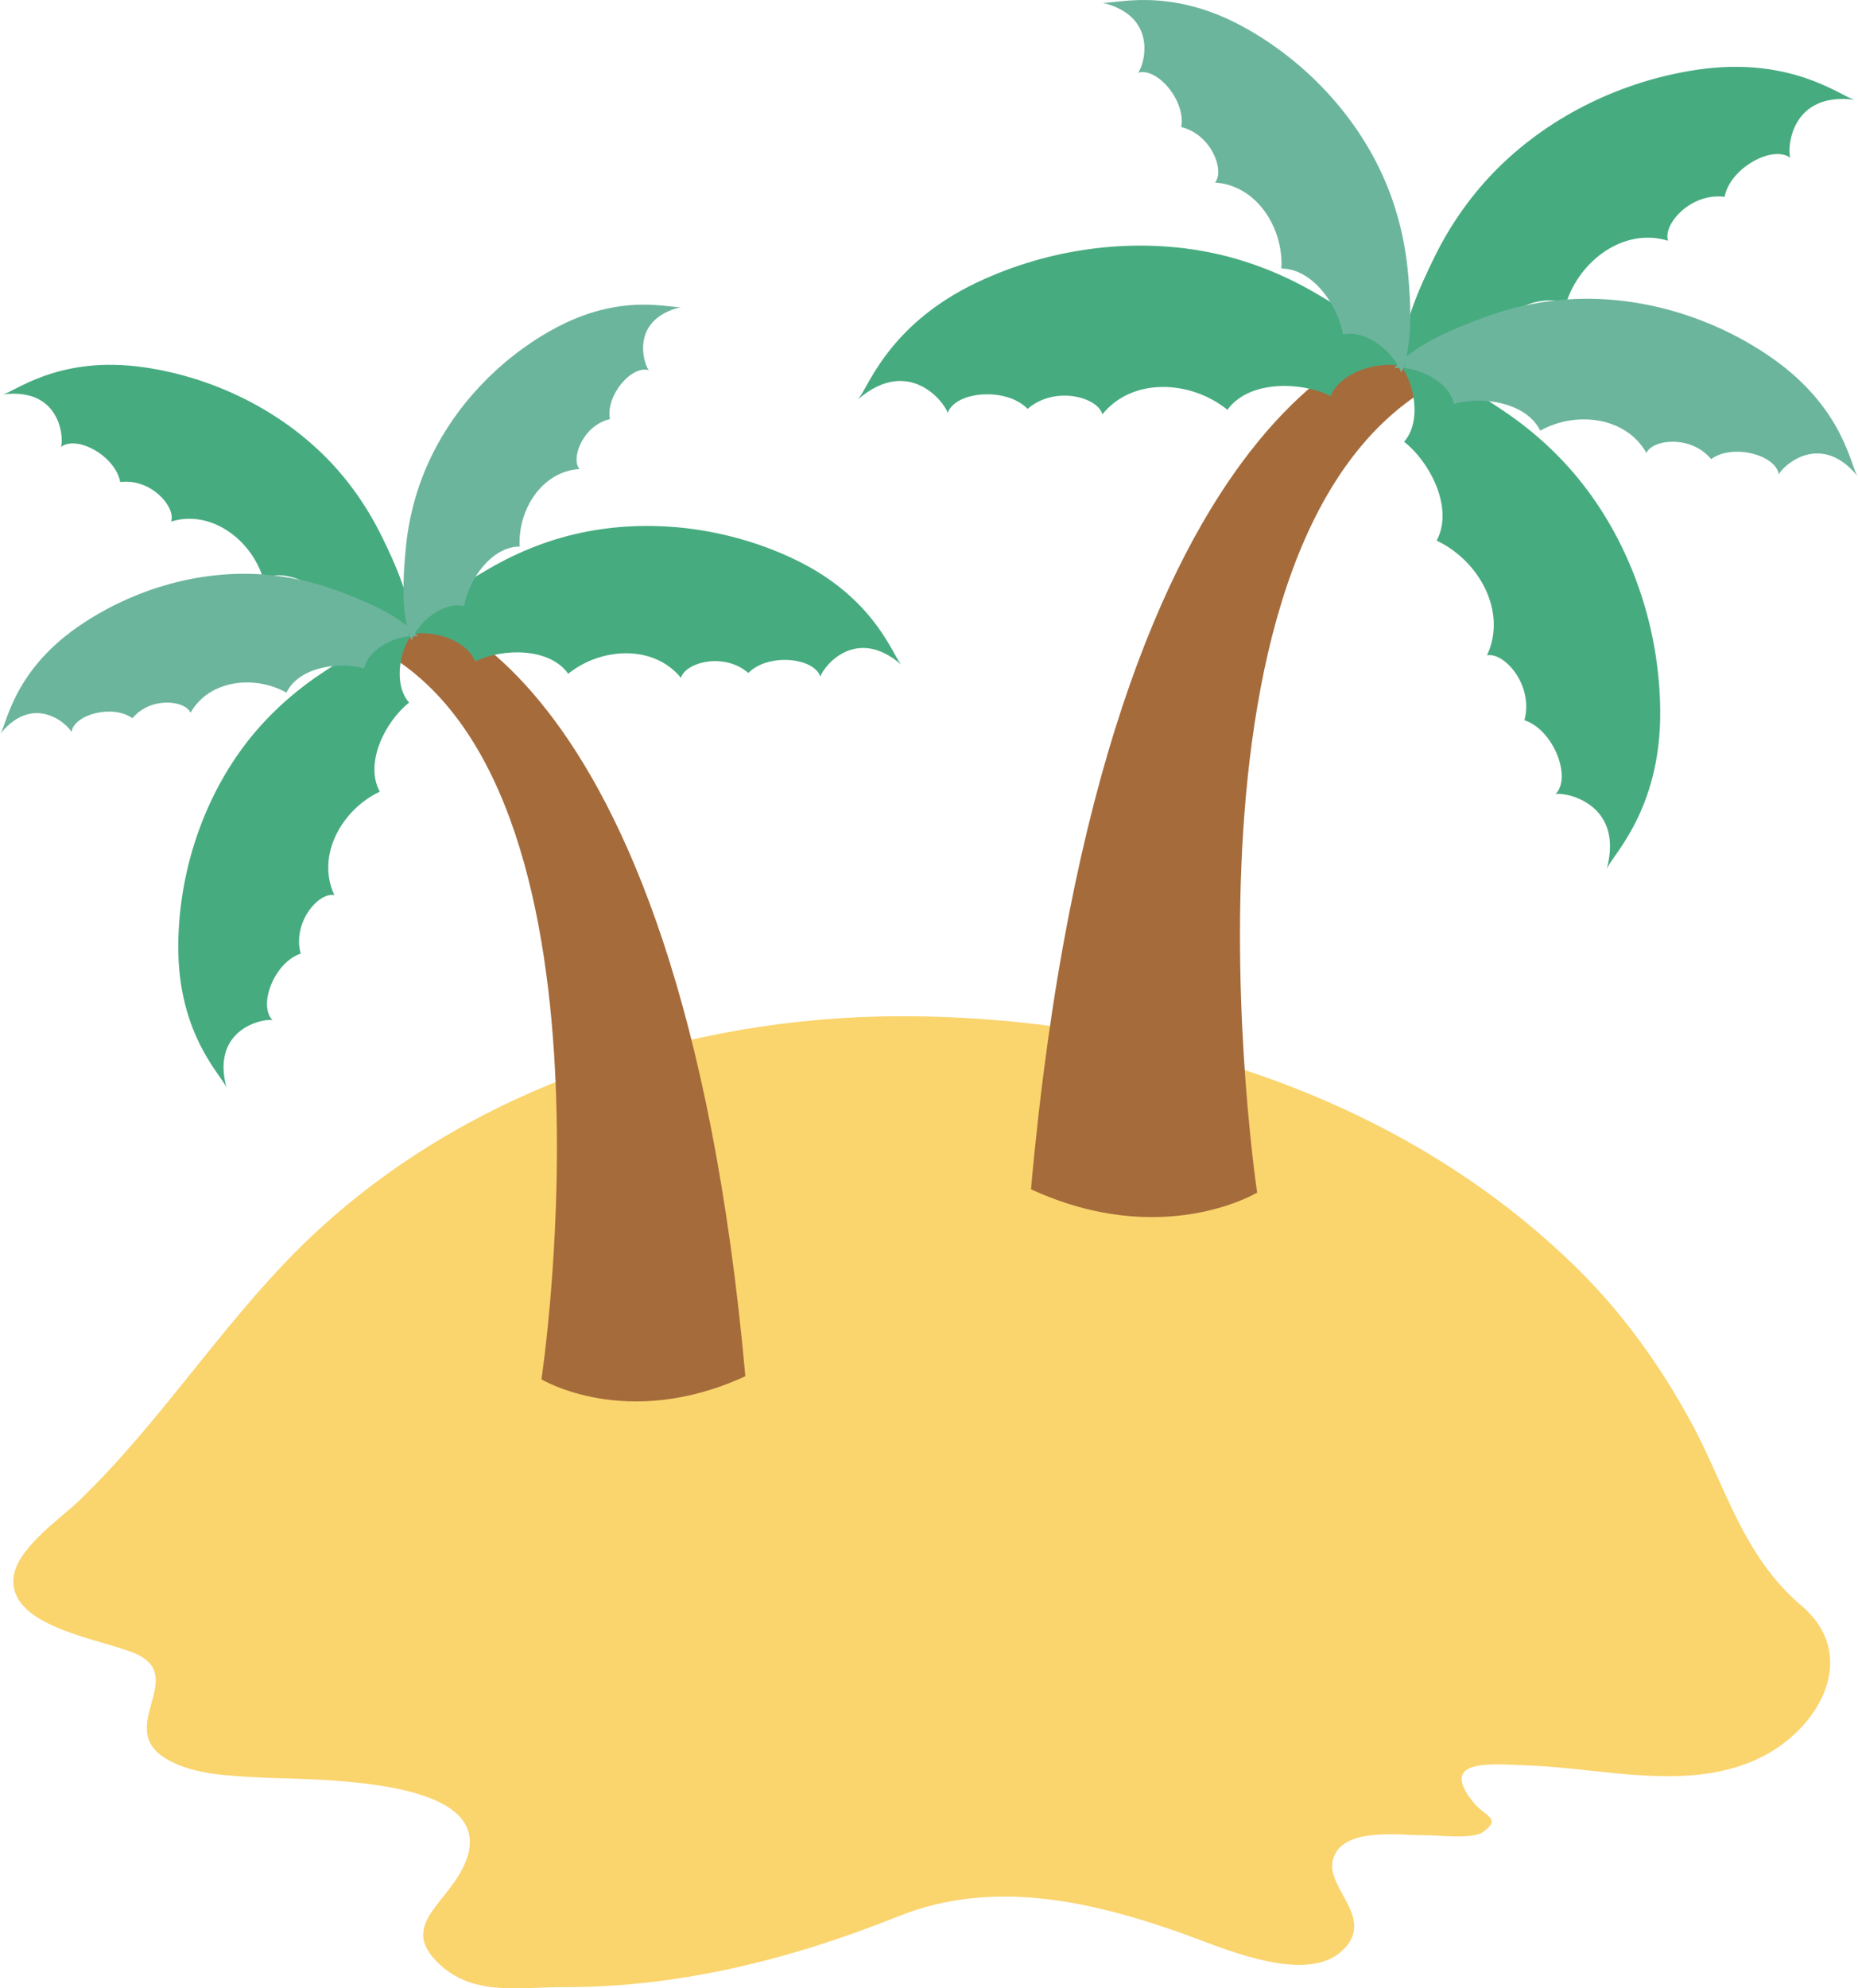 <svg xmlns="http://www.w3.org/2000/svg" width="1009.55" height="1080" viewBox="0 0 1009.55 1080"><g id="a"/><g id="b"><g id="c"><g id="d"><path d="M932.69 801.23c11.76 25.94 22.73 51.05 46.03 70.83 32.03 27.29 9.93 65.95-20.35 81.68-38.97 20.29-86.58 6.65-127.91 5.19-19.07-.63-49.51-4.33-30.01 19.92 6.51 8.12 15.85 8.67 5.35 16.24-5.74 4.11-24.5 1.67-31.6 1.75-13.47.12-46.05-4.96-50.08 13.98-3.26 15.44 23.71 31.48 5.07 48.82-20.59 19.09-67.27-2.73-88.88-10.21-49.3-17.28-101.93-28.73-152.23-8.53-57.75 23.14-118.69 38.6-181.77 38.46-23.89-.06-48.27 4.9-66.82-11.82-23.36-21.04 2.16-32.31 12.41-53.78 23.71-49.79-83.12-46.72-111.69-48.33-16.56-.98-36.85-1.53-51.18-10.91-25.39-16.65 12.62-43.63-15.04-56.14-17.7-7.92-67.5-14-66.76-40.09.47-16.22 24.66-32.66 34.98-42.45 43.85-41.9 76.53-93.99 119.26-136.72 82.74-82.8 201.12-124.47 316.85-127 34.86-.71 70.83 1.67 105.28 7 101.68 15.65 198.97 56.91 272.98 129.44 24.8 24.34 45.15 52.66 61.76 83.02 5.41 9.85 9.93 19.78 14.37 29.65z" fill="#fad46d"/><path d="M294.2 749.2s51.26-338.84-99.12-401.64c9.85-26.49 21.43-19.86 21.43-19.86.0.0 152.11 14.9 188.47 419.81-64.48 29.79-110.78 1.69-110.78 1.69z" fill="#a56b3b"/><path d="M96.86 512.81c.41-38.26 12.82-76.86 35.51-107.34 11.42-15.24 25.54-28.41 41.29-39.03 14.39-9.65 34.29-22.38 51.81-24.05-8.26 8.95-12.13 29.22-3.17 39.23-12.92 10.21-24.42 32.86-15.95 48.39-20.63 9.73-34.73 34.69-24.68 56.16-8.46-1.69-22.91 14.69-18.29 31.83-14.31 4.6-23.54 28.39-15.08 36.36-.65-1.83-34.8 1.95-25.11 36.91-1-5.58-26.92-27.9-26.31-78.46z" fill="#47ab80"/><path d="M78.87 199.59c36.12 5.37 71.06 22.1 96.94 47.55 12.96 12.72 23.56 27.84 31.58 44.12 7.26 14.83 16.75 35.33 16.03 52.17-7.41-9.01-26.09-15.3-36.75-8.1-7.98-13.65-27.92-27.43-43.77-21.41-6.47-20.78-28.26-37.34-49.92-30.62 2.71-7.83-10.93-23.65-27.67-21.47-2.52-14.14-23.83-25.94-32.41-18.88 1.77-.49 2.58-33.23-31.72-28.67 5.39-.22 29.85-21.83 77.69-14.69z" fill="#47ab80"/><path d="M42.06 340.64c27.23-18.96 60.74-29.65 93.64-28.96 16.48.35 32.88 3.7 48.33 9.44 14.02 5.31 33.07 12.94 43.08 24.48-10.46-1.32-26.76 6.15-29.3 17.48-13.78-3.99-35.51-.69-42.18 13.14-17.28-9.71-42-6.98-52.09 10.91-3.05-6.84-21.85-8.81-31.58 3.01-10.5-7.69-31.93-2.24-33.21 7.77.89-1.4-19.01-23.58-38.74.83 3.42-3.56 6.08-33.01 42.06-58.12z" fill="#6cb59d"/><path d="M430.92 303.43c-34.61-16.28-74.78-21.87-112.1-14.67-18.68 3.56-36.65 10.56-53.11 20.15-14.94 8.67-35.12 21.04-44.24 36.14 11.68-3.56 31.6 1.75 36.75 14.2 14.83-7.2 40.25-7.69 50.53 6.72 17.72-14.35 46.35-16.08 61.27 2.24 2.24-8.32 23.22-14.2 36.61-2.67 10.38-10.76 35.81-8.73 39.27 2.32-1.28-1.4 16.99-30.42 44.2-6.51-4.56-3.36-13.41-36.36-59.17-57.91z" fill="#47ab80"/><path d="M299.79 179.24c-28.94 16.16-53.07 41.67-66.82 71.61-6.88 15.04-11.07 31.19-12.55 47.62-1.38 14.92-2.79 35.41 3.26 49.45 3.36-10.07 17.17-21.39 28.49-18.74 2.36-14.12 14.83-32.31 30.22-32.31-1.18-19.72 11.97-40.84 32.44-42.1-4.74-5.72 1.67-23.56 16.56-27.12-2.38-12.8 11.84-29.65 21.43-26.51-1.67.22-12.96-27.33 17.62-34.47-4.68 1.55-32.41-8.87-70.63 12.6z" fill="#6cb59d"/><path d="M683.08 647.78s-56.85-376.02 110.04-445.67c-10.99-29.38-23.83-22.04-23.83-22.04.0.0-168.75 16.5-209.1 465.9 71.48 32.94 122.88 1.81 122.88 1.81z" fill="#a56b3b"/><path d="M902.07 385.47c-.43-42.45-14.26-85.26-39.48-119.1-12.6-16.93-28.22-31.54-45.76-43.28-15.89-10.7-38.05-24.91-57.48-26.72 9.18 9.93 13.49 32.44 3.56 43.57 14.33 11.25 27.1 36.42 17.68 53.7 22.91 10.79 38.54 38.48 27.37 62.33 9.42-1.89 25.48 16.28 20.33 35.24 15.85 5.11 26.09 31.54 16.69 40.35.79-1.95 38.64 2.24 27.9 40.98 1.16-6.23 29.83-30.91 29.2-87.07z" fill="#47ab80"/><path d="M922.01 37.9c-40.09 5.94-78.79 24.54-107.5 52.8-14.41 14.18-26.21 30.83-35.1 48.94-8.06 16.44-18.54 39.25-17.76 57.91 8.18-9.99 28.96-16.99 40.74-9.1 8.85-15.04 31.01-30.34 48.57-23.71 7.2-23.08 31.36-41.39 55.39-33.98-3.01-8.67 12.09-26.23 30.73-23.85 2.81-15.59 26.47-28.67 35.96-20.98-1.93-.43-2.87-36.85 35.16-31.68-6-.28-33.11-24.26-86.18-16.36z" fill="#47ab80"/><path d="M962.85 194.48c-30.16-21.06-67.35-32.94-103.9-32.17-18.27.35-36.46 4.05-53.64 10.5-15.59 5.86-36.67 14.33-47.76 27.12 11.64-1.47 29.65 6.78 32.5 19.43 15.2-4.48 39.39-.75 46.84 14.55 19.17-10.7 46.48-7.75 57.69 12.11 3.5-7.55 24.34-9.79 35.18 3.36 11.54-8.53 35.39-2.44 36.85 8.61-1.04-1.55 21.06-26.09 42.93.9-3.8-3.91-6.78-36.57-46.7-64.4z" fill="#6cb59d"/><path d="M531.42 153.15c38.36-18.05 82.9-24.28 124.35-16.36 20.76 3.97 40.7 11.74 58.95 22.36 16.54 9.67 38.95 23.44 49.06 40.21-12.98-3.97-35.08 1.97-40.78 15.75-16.4-8.04-44.58-8.55-56.06 7.49-19.64-15.95-51.4-17.99-67.96 2.44-2.44-9.3-25.78-15.81-40.64-2.95-11.5-12.03-39.72-9.71-43.57 2.6 1.46-1.61-18.86-33.86-49.06-7.35 5.15-3.7 14.85-40.29 65.71-64.2z" fill="#47ab80"/><path d="M676.89 15.31c32.09 17.97 58.95 46.29 74.15 79.5 7.63 16.65 12.21 34.63 13.96 52.89 1.51 16.5 3.01 39.23-3.64 54.82-3.74-11.11-19.05-23.77-31.6-20.84-2.67-15.67-16.5-35.81-33.53-35.81 1.28-21.88-13.29-45.23-36.02-46.7 5.31-6.37-1.83-26.09-18.39-30.16 2.69-14.18-13.23-32.92-23.75-29.44 1.83.28 14.35-30.28-19.58-38.25 5.21 1.75 35.94-9.85 78.4 14z" fill="#6cb59d"/></g></g></g></svg>
